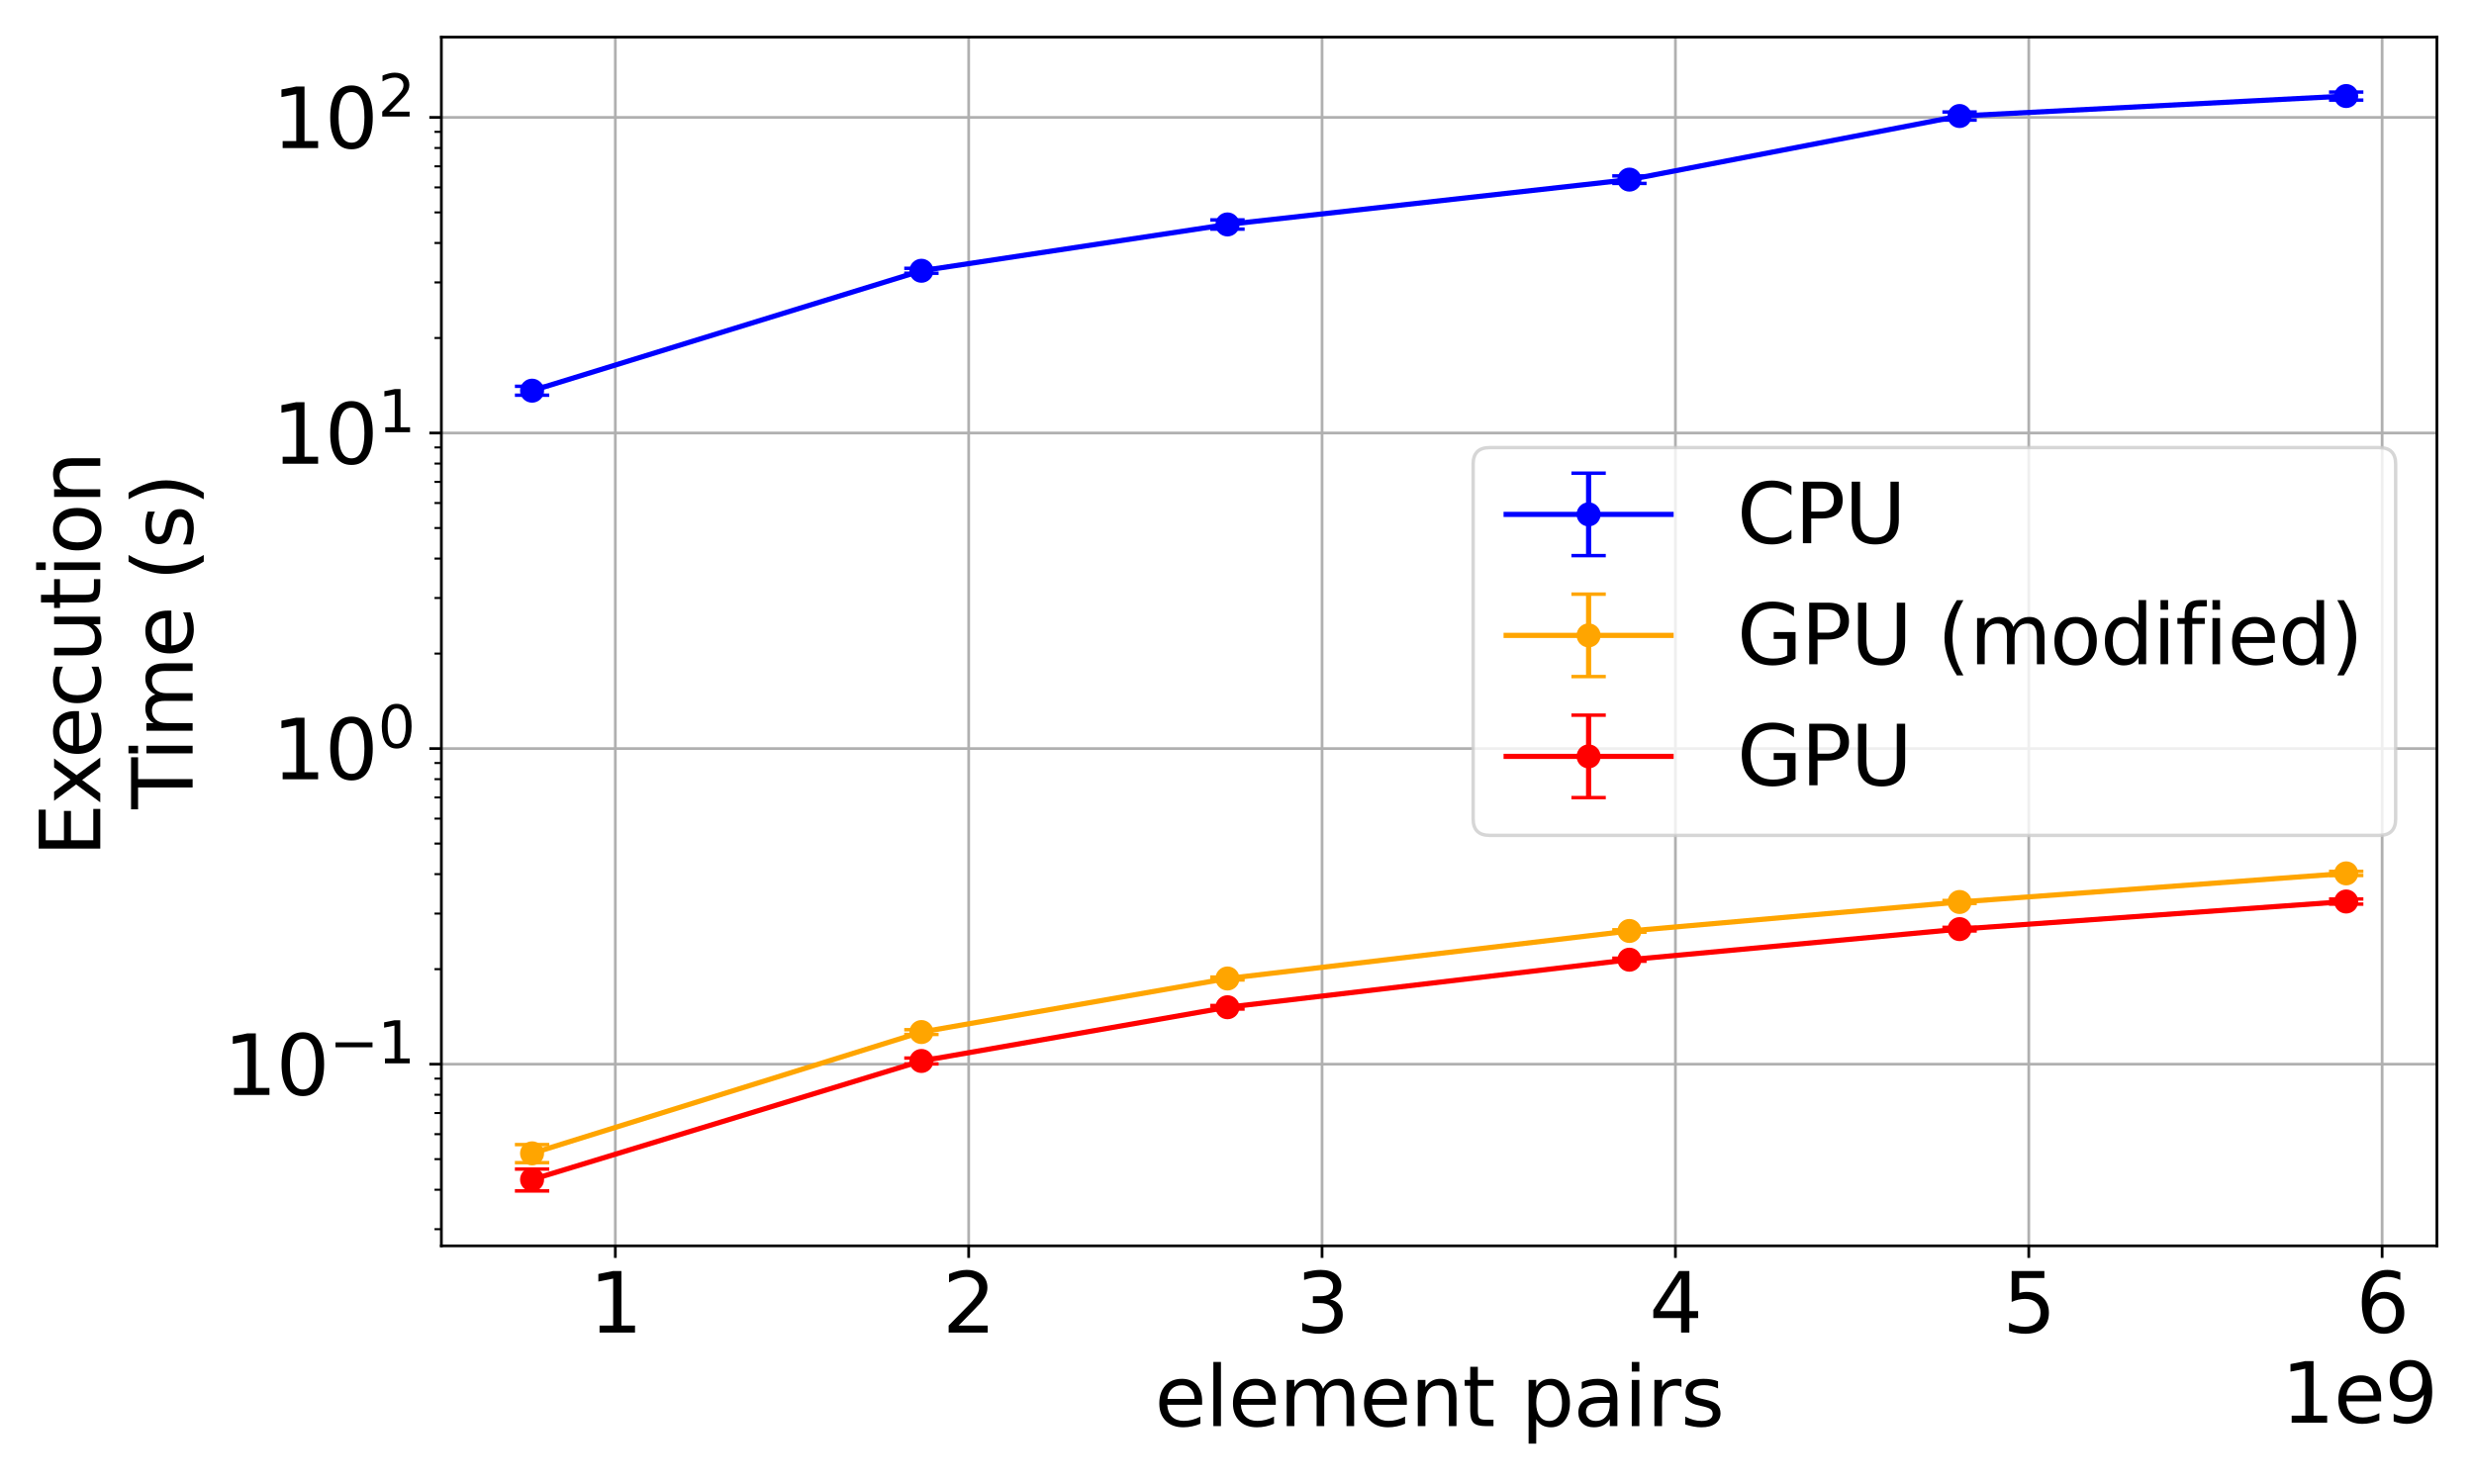 <?xml version="1.0" encoding="utf-8" standalone="no"?>
<!DOCTYPE svg PUBLIC "-//W3C//DTD SVG 1.1//EN"
  "http://www.w3.org/Graphics/SVG/1.1/DTD/svg11.dtd">
<svg xmlns:xlink="http://www.w3.org/1999/xlink" width="720pt" height="432pt" viewBox="0 0 720 432" xmlns="http://www.w3.org/2000/svg" version="1.1">
 <defs>
  <style type="text/css">*{stroke-linejoin: round; stroke-linecap: butt}</style>
 </defs>
 <g id="figure_1">
  <g id="patch_1">
   <path d="M 0 432 
L 720 432 
L 720 0 
L 0 0 
z
" style="fill: #ffffff"/>
  </g>
  <g id="axes_1">
   <g id="patch_2">
    <path d="M 128.45 362.68 
L 709.2 362.68 
L 709.2 10.8 
L 128.45 10.8 
z
" style="fill: #ffffff"/>
   </g>
   <g id="matplotlib.axis_1">
    <g id="xtick_1">
     <g id="line2d_1">
      <path d="M 179.075 362.68 
L 179.075 10.8 
" clip-path="url(#p9f7e5d0708)" style="fill: none; stroke: #b0b0b0; stroke-width: 0.8; stroke-linecap: square"/>
     </g>
     <g id="line2d_2">
      <defs>
       <path id="m75910808a1" d="M 0 0 
L 0 3.5 
" style="stroke: #000000; stroke-width: 0.8"/>
      </defs>
      <g>
       <use xlink:href="#m75910808a1" x="179.075" y="362.68" style="stroke: #000000; stroke-width: 0.8"/>
      </g>
     </g>
     <g id="text_1">
      <!-- 1 -->
      <g transform="translate(171.44 387.916) scale(0.24 -0.24)">
       <defs>
        <path id="DejaVuSans-31" d="M 794 531 
L 1825 531 
L 1825 4091 
L 703 3866 
L 703 4441 
L 1819 4666 
L 2450 4666 
L 2450 531 
L 3481 531 
L 3481 0 
L 794 0 
L 794 531 
z
" transform="scale(0.016)"/>
       </defs>
       <use xlink:href="#DejaVuSans-31"/>
      </g>
     </g>
    </g>
    <g id="xtick_2">
     <g id="line2d_3">
      <path d="M 281.914 362.68 
L 281.914 10.8 
" clip-path="url(#p9f7e5d0708)" style="fill: none; stroke: #b0b0b0; stroke-width: 0.8; stroke-linecap: square"/>
     </g>
     <g id="line2d_4">
      <g>
       <use xlink:href="#m75910808a1" x="281.914" y="362.68" style="stroke: #000000; stroke-width: 0.8"/>
      </g>
     </g>
     <g id="text_2">
      <!-- 2 -->
      <g transform="translate(274.279 387.916) scale(0.24 -0.24)">
       <defs>
        <path id="DejaVuSans-32" d="M 1228 531 
L 3431 531 
L 3431 0 
L 469 0 
L 469 531 
Q 828 903 1448 1529 
Q 2069 2156 2228 2338 
Q 2531 2678 2651 2914 
Q 2772 3150 2772 3378 
Q 2772 3750 2511 3984 
Q 2250 4219 1831 4219 
Q 1534 4219 1204 4116 
Q 875 4013 500 3803 
L 500 4441 
Q 881 4594 1212 4672 
Q 1544 4750 1819 4750 
Q 2544 4750 2975 4387 
Q 3406 4025 3406 3419 
Q 3406 3131 3298 2873 
Q 3191 2616 2906 2266 
Q 2828 2175 2409 1742 
Q 1991 1309 1228 531 
z
" transform="scale(0.016)"/>
       </defs>
       <use xlink:href="#DejaVuSans-32"/>
      </g>
     </g>
    </g>
    <g id="xtick_3">
     <g id="line2d_5">
      <path d="M 384.752 362.68 
L 384.752 10.8 
" clip-path="url(#p9f7e5d0708)" style="fill: none; stroke: #b0b0b0; stroke-width: 0.8; stroke-linecap: square"/>
     </g>
     <g id="line2d_6">
      <g>
       <use xlink:href="#m75910808a1" x="384.752" y="362.68" style="stroke: #000000; stroke-width: 0.8"/>
      </g>
     </g>
     <g id="text_3">
      <!-- 3 -->
      <g transform="translate(377.117 387.916) scale(0.24 -0.24)">
       <defs>
        <path id="DejaVuSans-33" d="M 2597 2516 
Q 3050 2419 3304 2112 
Q 3559 1806 3559 1356 
Q 3559 666 3084 287 
Q 2609 -91 1734 -91 
Q 1441 -91 1130 -33 
Q 819 25 488 141 
L 488 750 
Q 750 597 1062 519 
Q 1375 441 1716 441 
Q 2309 441 2620 675 
Q 2931 909 2931 1356 
Q 2931 1769 2642 2001 
Q 2353 2234 1838 2234 
L 1294 2234 
L 1294 2753 
L 1863 2753 
Q 2328 2753 2575 2939 
Q 2822 3125 2822 3475 
Q 2822 3834 2567 4026 
Q 2313 4219 1838 4219 
Q 1578 4219 1281 4162 
Q 984 4106 628 3988 
L 628 4550 
Q 988 4650 1302 4700 
Q 1616 4750 1894 4750 
Q 2613 4750 3031 4423 
Q 3450 4097 3450 3541 
Q 3450 3153 3228 2886 
Q 3006 2619 2597 2516 
z
" transform="scale(0.016)"/>
       </defs>
       <use xlink:href="#DejaVuSans-33"/>
      </g>
     </g>
    </g>
    <g id="xtick_4">
     <g id="line2d_7">
      <path d="M 487.59 362.68 
L 487.59 10.8 
" clip-path="url(#p9f7e5d0708)" style="fill: none; stroke: #b0b0b0; stroke-width: 0.8; stroke-linecap: square"/>
     </g>
     <g id="line2d_8">
      <g>
       <use xlink:href="#m75910808a1" x="487.59" y="362.68" style="stroke: #000000; stroke-width: 0.8"/>
      </g>
     </g>
     <g id="text_4">
      <!-- 4 -->
      <g transform="translate(479.955 387.916) scale(0.24 -0.24)">
       <defs>
        <path id="DejaVuSans-34" d="M 2419 4116 
L 825 1625 
L 2419 1625 
L 2419 4116 
z
M 2253 4666 
L 3047 4666 
L 3047 1625 
L 3713 1625 
L 3713 1100 
L 3047 1100 
L 3047 0 
L 2419 0 
L 2419 1100 
L 313 1100 
L 313 1709 
L 2253 4666 
z
" transform="scale(0.016)"/>
       </defs>
       <use xlink:href="#DejaVuSans-34"/>
      </g>
     </g>
    </g>
    <g id="xtick_5">
     <g id="line2d_9">
      <path d="M 590.429 362.68 
L 590.429 10.8 
" clip-path="url(#p9f7e5d0708)" style="fill: none; stroke: #b0b0b0; stroke-width: 0.8; stroke-linecap: square"/>
     </g>
     <g id="line2d_10">
      <g>
       <use xlink:href="#m75910808a1" x="590.429" y="362.68" style="stroke: #000000; stroke-width: 0.8"/>
      </g>
     </g>
     <g id="text_5">
      <!-- 5 -->
      <g transform="translate(582.794 387.916) scale(0.24 -0.24)">
       <defs>
        <path id="DejaVuSans-35" d="M 691 4666 
L 3169 4666 
L 3169 4134 
L 1269 4134 
L 1269 2991 
Q 1406 3038 1543 3061 
Q 1681 3084 1819 3084 
Q 2600 3084 3056 2656 
Q 3513 2228 3513 1497 
Q 3513 744 3044 326 
Q 2575 -91 1722 -91 
Q 1428 -91 1123 -41 
Q 819 9 494 109 
L 494 744 
Q 775 591 1075 516 
Q 1375 441 1709 441 
Q 2250 441 2565 725 
Q 2881 1009 2881 1497 
Q 2881 1984 2565 2268 
Q 2250 2553 1709 2553 
Q 1456 2553 1204 2497 
Q 953 2441 691 2322 
L 691 4666 
z
" transform="scale(0.016)"/>
       </defs>
       <use xlink:href="#DejaVuSans-35"/>
      </g>
     </g>
    </g>
    <g id="xtick_6">
     <g id="line2d_11">
      <path d="M 693.267 362.68 
L 693.267 10.8 
" clip-path="url(#p9f7e5d0708)" style="fill: none; stroke: #b0b0b0; stroke-width: 0.8; stroke-linecap: square"/>
     </g>
     <g id="line2d_12">
      <g>
       <use xlink:href="#m75910808a1" x="693.267" y="362.68" style="stroke: #000000; stroke-width: 0.8"/>
      </g>
     </g>
     <g id="text_6">
      <!-- 6 -->
      <g transform="translate(685.632 387.916) scale(0.24 -0.24)">
       <defs>
        <path id="DejaVuSans-36" d="M 2113 2584 
Q 1688 2584 1439 2293 
Q 1191 2003 1191 1497 
Q 1191 994 1439 701 
Q 1688 409 2113 409 
Q 2538 409 2786 701 
Q 3034 994 3034 1497 
Q 3034 2003 2786 2293 
Q 2538 2584 2113 2584 
z
M 3366 4563 
L 3366 3988 
Q 3128 4100 2886 4159 
Q 2644 4219 2406 4219 
Q 1781 4219 1451 3797 
Q 1122 3375 1075 2522 
Q 1259 2794 1537 2939 
Q 1816 3084 2150 3084 
Q 2853 3084 3261 2657 
Q 3669 2231 3669 1497 
Q 3669 778 3244 343 
Q 2819 -91 2113 -91 
Q 1303 -91 875 529 
Q 447 1150 447 2328 
Q 447 3434 972 4092 
Q 1497 4750 2381 4750 
Q 2619 4750 2861 4703 
Q 3103 4656 3366 4563 
z
" transform="scale(0.016)"/>
       </defs>
       <use xlink:href="#DejaVuSans-36"/>
      </g>
     </g>
    </g>
    <g id="text_7">
     <!-- element pairs -->
     <g transform="translate(336.038 415.144) scale(0.24 -0.24)">
      <defs>
       <path id="DejaVuSans-65" d="M 3597 1894 
L 3597 1613 
L 953 1613 
Q 991 1019 1311 708 
Q 1631 397 2203 397 
Q 2534 397 2845 478 
Q 3156 559 3463 722 
L 3463 178 
Q 3153 47 2828 -22 
Q 2503 -91 2169 -91 
Q 1331 -91 842 396 
Q 353 884 353 1716 
Q 353 2575 817 3079 
Q 1281 3584 2069 3584 
Q 2775 3584 3186 3129 
Q 3597 2675 3597 1894 
z
M 3022 2063 
Q 3016 2534 2758 2815 
Q 2500 3097 2075 3097 
Q 1594 3097 1305 2825 
Q 1016 2553 972 2059 
L 3022 2063 
z
" transform="scale(0.016)"/>
       <path id="DejaVuSans-6c" d="M 603 4863 
L 1178 4863 
L 1178 0 
L 603 0 
L 603 4863 
z
" transform="scale(0.016)"/>
       <path id="DejaVuSans-6d" d="M 3328 2828 
Q 3544 3216 3844 3400 
Q 4144 3584 4550 3584 
Q 5097 3584 5394 3201 
Q 5691 2819 5691 2113 
L 5691 0 
L 5113 0 
L 5113 2094 
Q 5113 2597 4934 2840 
Q 4756 3084 4391 3084 
Q 3944 3084 3684 2787 
Q 3425 2491 3425 1978 
L 3425 0 
L 2847 0 
L 2847 2094 
Q 2847 2600 2669 2842 
Q 2491 3084 2119 3084 
Q 1678 3084 1418 2786 
Q 1159 2488 1159 1978 
L 1159 0 
L 581 0 
L 581 3500 
L 1159 3500 
L 1159 2956 
Q 1356 3278 1631 3431 
Q 1906 3584 2284 3584 
Q 2666 3584 2933 3390 
Q 3200 3197 3328 2828 
z
" transform="scale(0.016)"/>
       <path id="DejaVuSans-6e" d="M 3513 2113 
L 3513 0 
L 2938 0 
L 2938 2094 
Q 2938 2591 2744 2837 
Q 2550 3084 2163 3084 
Q 1697 3084 1428 2787 
Q 1159 2491 1159 1978 
L 1159 0 
L 581 0 
L 581 3500 
L 1159 3500 
L 1159 2956 
Q 1366 3272 1645 3428 
Q 1925 3584 2291 3584 
Q 2894 3584 3203 3211 
Q 3513 2838 3513 2113 
z
" transform="scale(0.016)"/>
       <path id="DejaVuSans-74" d="M 1172 4494 
L 1172 3500 
L 2356 3500 
L 2356 3053 
L 1172 3053 
L 1172 1153 
Q 1172 725 1289 603 
Q 1406 481 1766 481 
L 2356 481 
L 2356 0 
L 1766 0 
Q 1100 0 847 248 
Q 594 497 594 1153 
L 594 3053 
L 172 3053 
L 172 3500 
L 594 3500 
L 594 4494 
L 1172 4494 
z
" transform="scale(0.016)"/>
       <path id="DejaVuSans-20" transform="scale(0.016)"/>
       <path id="DejaVuSans-70" d="M 1159 525 
L 1159 -1331 
L 581 -1331 
L 581 3500 
L 1159 3500 
L 1159 2969 
Q 1341 3281 1617 3432 
Q 1894 3584 2278 3584 
Q 2916 3584 3314 3078 
Q 3713 2572 3713 1747 
Q 3713 922 3314 415 
Q 2916 -91 2278 -91 
Q 1894 -91 1617 61 
Q 1341 213 1159 525 
z
M 3116 1747 
Q 3116 2381 2855 2742 
Q 2594 3103 2138 3103 
Q 1681 3103 1420 2742 
Q 1159 2381 1159 1747 
Q 1159 1113 1420 752 
Q 1681 391 2138 391 
Q 2594 391 2855 752 
Q 3116 1113 3116 1747 
z
" transform="scale(0.016)"/>
       <path id="DejaVuSans-61" d="M 2194 1759 
Q 1497 1759 1228 1600 
Q 959 1441 959 1056 
Q 959 750 1161 570 
Q 1363 391 1709 391 
Q 2188 391 2477 730 
Q 2766 1069 2766 1631 
L 2766 1759 
L 2194 1759 
z
M 3341 1997 
L 3341 0 
L 2766 0 
L 2766 531 
Q 2569 213 2275 61 
Q 1981 -91 1556 -91 
Q 1019 -91 701 211 
Q 384 513 384 1019 
Q 384 1609 779 1909 
Q 1175 2209 1959 2209 
L 2766 2209 
L 2766 2266 
Q 2766 2663 2505 2880 
Q 2244 3097 1772 3097 
Q 1472 3097 1187 3025 
Q 903 2953 641 2809 
L 641 3341 
Q 956 3463 1253 3523 
Q 1550 3584 1831 3584 
Q 2591 3584 2966 3190 
Q 3341 2797 3341 1997 
z
" transform="scale(0.016)"/>
       <path id="DejaVuSans-69" d="M 603 3500 
L 1178 3500 
L 1178 0 
L 603 0 
L 603 3500 
z
M 603 4863 
L 1178 4863 
L 1178 4134 
L 603 4134 
L 603 4863 
z
" transform="scale(0.016)"/>
       <path id="DejaVuSans-72" d="M 2631 2963 
Q 2534 3019 2420 3045 
Q 2306 3072 2169 3072 
Q 1681 3072 1420 2755 
Q 1159 2438 1159 1844 
L 1159 0 
L 581 0 
L 581 3500 
L 1159 3500 
L 1159 2956 
Q 1341 3275 1631 3429 
Q 1922 3584 2338 3584 
Q 2397 3584 2469 3576 
Q 2541 3569 2628 3553 
L 2631 2963 
z
" transform="scale(0.016)"/>
       <path id="DejaVuSans-73" d="M 2834 3397 
L 2834 2853 
Q 2591 2978 2328 3040 
Q 2066 3103 1784 3103 
Q 1356 3103 1142 2972 
Q 928 2841 928 2578 
Q 928 2378 1081 2264 
Q 1234 2150 1697 2047 
L 1894 2003 
Q 2506 1872 2764 1633 
Q 3022 1394 3022 966 
Q 3022 478 2636 193 
Q 2250 -91 1575 -91 
Q 1294 -91 989 -36 
Q 684 19 347 128 
L 347 722 
Q 666 556 975 473 
Q 1284 391 1588 391 
Q 1994 391 2212 530 
Q 2431 669 2431 922 
Q 2431 1156 2273 1281 
Q 2116 1406 1581 1522 
L 1381 1569 
Q 847 1681 609 1914 
Q 372 2147 372 2553 
Q 372 3047 722 3315 
Q 1072 3584 1716 3584 
Q 2034 3584 2315 3537 
Q 2597 3491 2834 3397 
z
" transform="scale(0.016)"/>
      </defs>
      <use xlink:href="#DejaVuSans-65"/>
      <use xlink:href="#DejaVuSans-6c" x="61.523"/>
      <use xlink:href="#DejaVuSans-65" x="89.307"/>
      <use xlink:href="#DejaVuSans-6d" x="150.83"/>
      <use xlink:href="#DejaVuSans-65" x="248.242"/>
      <use xlink:href="#DejaVuSans-6e" x="309.766"/>
      <use xlink:href="#DejaVuSans-74" x="373.145"/>
      <use xlink:href="#DejaVuSans-20" x="412.354"/>
      <use xlink:href="#DejaVuSans-70" x="444.141"/>
      <use xlink:href="#DejaVuSans-61" x="507.617"/>
      <use xlink:href="#DejaVuSans-69" x="568.896"/>
      <use xlink:href="#DejaVuSans-72" x="596.68"/>
      <use xlink:href="#DejaVuSans-73" x="637.793"/>
     </g>
    </g>
    <g id="text_8">
     <!-- 1e9 -->
     <g transform="translate(663.893 414.144) scale(0.24 -0.24)">
      <defs>
       <path id="DejaVuSans-39" d="M 703 97 
L 703 672 
Q 941 559 1184 500 
Q 1428 441 1663 441 
Q 2288 441 2617 861 
Q 2947 1281 2994 2138 
Q 2813 1869 2534 1725 
Q 2256 1581 1919 1581 
Q 1219 1581 811 2004 
Q 403 2428 403 3163 
Q 403 3881 828 4315 
Q 1253 4750 1959 4750 
Q 2769 4750 3195 4129 
Q 3622 3509 3622 2328 
Q 3622 1225 3098 567 
Q 2575 -91 1691 -91 
Q 1453 -91 1209 -44 
Q 966 3 703 97 
z
M 1959 2075 
Q 2384 2075 2632 2365 
Q 2881 2656 2881 3163 
Q 2881 3666 2632 3958 
Q 2384 4250 1959 4250 
Q 1534 4250 1286 3958 
Q 1038 3666 1038 3163 
Q 1038 2656 1286 2365 
Q 1534 2075 1959 2075 
z
" transform="scale(0.016)"/>
      </defs>
      <use xlink:href="#DejaVuSans-31"/>
      <use xlink:href="#DejaVuSans-65" x="63.623"/>
      <use xlink:href="#DejaVuSans-39" x="125.146"/>
     </g>
    </g>
   </g>
   <g id="matplotlib.axis_2">
    <g id="ytick_1">
     <g id="line2d_13">
      <path d="M 128.45 309.781 
L 709.2 309.781 
" clip-path="url(#p9f7e5d0708)" style="fill: none; stroke: #b0b0b0; stroke-width: 0.8; stroke-linecap: square"/>
     </g>
     <g id="line2d_14">
      <defs>
       <path id="mf31096686c" d="M 0 0 
L -3.5 0 
" style="stroke: #000000; stroke-width: 0.8"/>
      </defs>
      <g>
       <use xlink:href="#mf31096686c" x="128.45" y="309.781" style="stroke: #000000; stroke-width: 0.8"/>
      </g>
     </g>
     <g id="text_9">
      <!-- $\mathdefault{10^{-1}}$ -->
      <g transform="translate(65.05 318.899) scale(0.24 -0.24)">
       <defs>
        <path id="DejaVuSans-30" d="M 2034 4250 
Q 1547 4250 1301 3770 
Q 1056 3291 1056 2328 
Q 1056 1369 1301 889 
Q 1547 409 2034 409 
Q 2525 409 2770 889 
Q 3016 1369 3016 2328 
Q 3016 3291 2770 3770 
Q 2525 4250 2034 4250 
z
M 2034 4750 
Q 2819 4750 3233 4129 
Q 3647 3509 3647 2328 
Q 3647 1150 3233 529 
Q 2819 -91 2034 -91 
Q 1250 -91 836 529 
Q 422 1150 422 2328 
Q 422 3509 836 4129 
Q 1250 4750 2034 4750 
z
" transform="scale(0.016)"/>
        <path id="DejaVuSans-2212" d="M 678 2272 
L 4684 2272 
L 4684 1741 
L 678 1741 
L 678 2272 
z
" transform="scale(0.016)"/>
       </defs>
       <use xlink:href="#DejaVuSans-31" transform="translate(0 0.684)"/>
       <use xlink:href="#DejaVuSans-30" transform="translate(63.623 0.684)"/>
       <use xlink:href="#DejaVuSans-2212" transform="translate(128.203 38.966) scale(0.7)"/>
       <use xlink:href="#DejaVuSans-31" transform="translate(186.855 38.966) scale(0.7)"/>
      </g>
     </g>
    </g>
    <g id="ytick_2">
     <g id="line2d_15">
      <path d="M 128.45 217.913 
L 709.2 217.913 
" clip-path="url(#p9f7e5d0708)" style="fill: none; stroke: #b0b0b0; stroke-width: 0.8; stroke-linecap: square"/>
     </g>
     <g id="line2d_16">
      <g>
       <use xlink:href="#mf31096686c" x="128.45" y="217.913" style="stroke: #000000; stroke-width: 0.8"/>
      </g>
     </g>
     <g id="text_10">
      <!-- $\mathdefault{10^{0}}$ -->
      <g transform="translate(79.21 227.031) scale(0.24 -0.24)">
       <use xlink:href="#DejaVuSans-31" transform="translate(0 0.766)"/>
       <use xlink:href="#DejaVuSans-30" transform="translate(63.623 0.766)"/>
       <use xlink:href="#DejaVuSans-30" transform="translate(128.203 39.047) scale(0.7)"/>
      </g>
     </g>
    </g>
    <g id="ytick_3">
     <g id="line2d_17">
      <path d="M 128.45 126.045 
L 709.2 126.045 
" clip-path="url(#p9f7e5d0708)" style="fill: none; stroke: #b0b0b0; stroke-width: 0.8; stroke-linecap: square"/>
     </g>
     <g id="line2d_18">
      <g>
       <use xlink:href="#mf31096686c" x="128.45" y="126.045" style="stroke: #000000; stroke-width: 0.8"/>
      </g>
     </g>
     <g id="text_11">
      <!-- $\mathdefault{10^{1}}$ -->
      <g transform="translate(79.21 135.163) scale(0.24 -0.24)">
       <use xlink:href="#DejaVuSans-31" transform="translate(0 0.684)"/>
       <use xlink:href="#DejaVuSans-30" transform="translate(63.623 0.684)"/>
       <use xlink:href="#DejaVuSans-31" transform="translate(128.203 38.966) scale(0.7)"/>
      </g>
     </g>
    </g>
    <g id="ytick_4">
     <g id="line2d_19">
      <path d="M 128.45 34.177 
L 709.2 34.177 
" clip-path="url(#p9f7e5d0708)" style="fill: none; stroke: #b0b0b0; stroke-width: 0.8; stroke-linecap: square"/>
     </g>
     <g id="line2d_20">
      <g>
       <use xlink:href="#mf31096686c" x="128.45" y="34.177" style="stroke: #000000; stroke-width: 0.8"/>
      </g>
     </g>
     <g id="text_12">
      <!-- $\mathdefault{10^{2}}$ -->
      <g transform="translate(79.21 43.295) scale(0.24 -0.24)">
       <use xlink:href="#DejaVuSans-31" transform="translate(0 0.766)"/>
       <use xlink:href="#DejaVuSans-30" transform="translate(63.623 0.766)"/>
       <use xlink:href="#DejaVuSans-32" transform="translate(128.203 39.047) scale(0.7)"/>
      </g>
     </g>
    </g>
    <g id="ytick_5">
     <g id="line2d_21">
      <defs>
       <path id="m3d9133b737" d="M 0 0 
L -2 0 
" style="stroke: #000000; stroke-width: 0.6"/>
      </defs>
      <g>
       <use xlink:href="#m3d9133b737" x="128.45" y="357.817" style="stroke: #000000; stroke-width: 0.6"/>
      </g>
     </g>
    </g>
    <g id="ytick_6">
     <g id="line2d_22">
      <g>
       <use xlink:href="#m3d9133b737" x="128.45" y="346.339" style="stroke: #000000; stroke-width: 0.6"/>
      </g>
     </g>
    </g>
    <g id="ytick_7">
     <g id="line2d_23">
      <g>
       <use xlink:href="#m3d9133b737" x="128.45" y="337.436" style="stroke: #000000; stroke-width: 0.6"/>
      </g>
     </g>
    </g>
    <g id="ytick_8">
     <g id="line2d_24">
      <g>
       <use xlink:href="#m3d9133b737" x="128.45" y="330.162" style="stroke: #000000; stroke-width: 0.6"/>
      </g>
     </g>
    </g>
    <g id="ytick_9">
     <g id="line2d_25">
      <g>
       <use xlink:href="#m3d9133b737" x="128.45" y="324.012" style="stroke: #000000; stroke-width: 0.6"/>
      </g>
     </g>
    </g>
    <g id="ytick_10">
     <g id="line2d_26">
      <g>
       <use xlink:href="#m3d9133b737" x="128.45" y="318.684" style="stroke: #000000; stroke-width: 0.6"/>
      </g>
     </g>
    </g>
    <g id="ytick_11">
     <g id="line2d_27">
      <g>
       <use xlink:href="#m3d9133b737" x="128.45" y="313.985" style="stroke: #000000; stroke-width: 0.6"/>
      </g>
     </g>
    </g>
    <g id="ytick_12">
     <g id="line2d_28">
      <g>
       <use xlink:href="#m3d9133b737" x="128.45" y="282.126" style="stroke: #000000; stroke-width: 0.6"/>
      </g>
     </g>
    </g>
    <g id="ytick_13">
     <g id="line2d_29">
      <g>
       <use xlink:href="#m3d9133b737" x="128.45" y="265.949" style="stroke: #000000; stroke-width: 0.6"/>
      </g>
     </g>
    </g>
    <g id="ytick_14">
     <g id="line2d_30">
      <g>
       <use xlink:href="#m3d9133b737" x="128.45" y="254.471" style="stroke: #000000; stroke-width: 0.6"/>
      </g>
     </g>
    </g>
    <g id="ytick_15">
     <g id="line2d_31">
      <g>
       <use xlink:href="#m3d9133b737" x="128.45" y="245.568" style="stroke: #000000; stroke-width: 0.6"/>
      </g>
     </g>
    </g>
    <g id="ytick_16">
     <g id="line2d_32">
      <g>
       <use xlink:href="#m3d9133b737" x="128.45" y="238.294" style="stroke: #000000; stroke-width: 0.6"/>
      </g>
     </g>
    </g>
    <g id="ytick_17">
     <g id="line2d_33">
      <g>
       <use xlink:href="#m3d9133b737" x="128.45" y="232.144" style="stroke: #000000; stroke-width: 0.6"/>
      </g>
     </g>
    </g>
    <g id="ytick_18">
     <g id="line2d_34">
      <g>
       <use xlink:href="#m3d9133b737" x="128.45" y="226.816" style="stroke: #000000; stroke-width: 0.6"/>
      </g>
     </g>
    </g>
    <g id="ytick_19">
     <g id="line2d_35">
      <g>
       <use xlink:href="#m3d9133b737" x="128.45" y="222.117" style="stroke: #000000; stroke-width: 0.6"/>
      </g>
     </g>
    </g>
    <g id="ytick_20">
     <g id="line2d_36">
      <g>
       <use xlink:href="#m3d9133b737" x="128.45" y="190.258" style="stroke: #000000; stroke-width: 0.6"/>
      </g>
     </g>
    </g>
    <g id="ytick_21">
     <g id="line2d_37">
      <g>
       <use xlink:href="#m3d9133b737" x="128.45" y="174.081" style="stroke: #000000; stroke-width: 0.6"/>
      </g>
     </g>
    </g>
    <g id="ytick_22">
     <g id="line2d_38">
      <g>
       <use xlink:href="#m3d9133b737" x="128.45" y="162.603" style="stroke: #000000; stroke-width: 0.6"/>
      </g>
     </g>
    </g>
    <g id="ytick_23">
     <g id="line2d_39">
      <g>
       <use xlink:href="#m3d9133b737" x="128.45" y="153.7" style="stroke: #000000; stroke-width: 0.6"/>
      </g>
     </g>
    </g>
    <g id="ytick_24">
     <g id="line2d_40">
      <g>
       <use xlink:href="#m3d9133b737" x="128.45" y="146.426" style="stroke: #000000; stroke-width: 0.6"/>
      </g>
     </g>
    </g>
    <g id="ytick_25">
     <g id="line2d_41">
      <g>
       <use xlink:href="#m3d9133b737" x="128.45" y="140.276" style="stroke: #000000; stroke-width: 0.6"/>
      </g>
     </g>
    </g>
    <g id="ytick_26">
     <g id="line2d_42">
      <g>
       <use xlink:href="#m3d9133b737" x="128.45" y="134.948" style="stroke: #000000; stroke-width: 0.6"/>
      </g>
     </g>
    </g>
    <g id="ytick_27">
     <g id="line2d_43">
      <g>
       <use xlink:href="#m3d9133b737" x="128.45" y="130.249" style="stroke: #000000; stroke-width: 0.6"/>
      </g>
     </g>
    </g>
    <g id="ytick_28">
     <g id="line2d_44">
      <g>
       <use xlink:href="#m3d9133b737" x="128.45" y="98.39" style="stroke: #000000; stroke-width: 0.6"/>
      </g>
     </g>
    </g>
    <g id="ytick_29">
     <g id="line2d_45">
      <g>
       <use xlink:href="#m3d9133b737" x="128.45" y="82.213" style="stroke: #000000; stroke-width: 0.6"/>
      </g>
     </g>
    </g>
    <g id="ytick_30">
     <g id="line2d_46">
      <g>
       <use xlink:href="#m3d9133b737" x="128.45" y="70.735" style="stroke: #000000; stroke-width: 0.6"/>
      </g>
     </g>
    </g>
    <g id="ytick_31">
     <g id="line2d_47">
      <g>
       <use xlink:href="#m3d9133b737" x="128.45" y="61.832" style="stroke: #000000; stroke-width: 0.6"/>
      </g>
     </g>
    </g>
    <g id="ytick_32">
     <g id="line2d_48">
      <g>
       <use xlink:href="#m3d9133b737" x="128.45" y="54.558" style="stroke: #000000; stroke-width: 0.6"/>
      </g>
     </g>
    </g>
    <g id="ytick_33">
     <g id="line2d_49">
      <g>
       <use xlink:href="#m3d9133b737" x="128.45" y="48.408" style="stroke: #000000; stroke-width: 0.6"/>
      </g>
     </g>
    </g>
    <g id="ytick_34">
     <g id="line2d_50">
      <g>
       <use xlink:href="#m3d9133b737" x="128.45" y="43.08" style="stroke: #000000; stroke-width: 0.6"/>
      </g>
     </g>
    </g>
    <g id="ytick_35">
     <g id="line2d_51">
      <g>
       <use xlink:href="#m3d9133b737" x="128.45" y="38.381" style="stroke: #000000; stroke-width: 0.6"/>
      </g>
     </g>
    </g>
    <g id="text_13">
     <!-- Execution  -->
     <g transform="translate(29.184 249.436) rotate(-90) scale(0.24 -0.24)">
      <defs>
       <path id="DejaVuSans-45" d="M 628 4666 
L 3578 4666 
L 3578 4134 
L 1259 4134 
L 1259 2753 
L 3481 2753 
L 3481 2222 
L 1259 2222 
L 1259 531 
L 3634 531 
L 3634 0 
L 628 0 
L 628 4666 
z
" transform="scale(0.016)"/>
       <path id="DejaVuSans-78" d="M 3513 3500 
L 2247 1797 
L 3578 0 
L 2900 0 
L 1881 1375 
L 863 0 
L 184 0 
L 1544 1831 
L 300 3500 
L 978 3500 
L 1906 2253 
L 2834 3500 
L 3513 3500 
z
" transform="scale(0.016)"/>
       <path id="DejaVuSans-63" d="M 3122 3366 
L 3122 2828 
Q 2878 2963 2633 3030 
Q 2388 3097 2138 3097 
Q 1578 3097 1268 2742 
Q 959 2388 959 1747 
Q 959 1106 1268 751 
Q 1578 397 2138 397 
Q 2388 397 2633 464 
Q 2878 531 3122 666 
L 3122 134 
Q 2881 22 2623 -34 
Q 2366 -91 2075 -91 
Q 1284 -91 818 406 
Q 353 903 353 1747 
Q 353 2603 823 3093 
Q 1294 3584 2113 3584 
Q 2378 3584 2631 3529 
Q 2884 3475 3122 3366 
z
" transform="scale(0.016)"/>
       <path id="DejaVuSans-75" d="M 544 1381 
L 544 3500 
L 1119 3500 
L 1119 1403 
Q 1119 906 1312 657 
Q 1506 409 1894 409 
Q 2359 409 2629 706 
Q 2900 1003 2900 1516 
L 2900 3500 
L 3475 3500 
L 3475 0 
L 2900 0 
L 2900 538 
Q 2691 219 2414 64 
Q 2138 -91 1772 -91 
Q 1169 -91 856 284 
Q 544 659 544 1381 
z
M 1991 3584 
L 1991 3584 
z
" transform="scale(0.016)"/>
       <path id="DejaVuSans-6f" d="M 1959 3097 
Q 1497 3097 1228 2736 
Q 959 2375 959 1747 
Q 959 1119 1226 758 
Q 1494 397 1959 397 
Q 2419 397 2687 759 
Q 2956 1122 2956 1747 
Q 2956 2369 2687 2733 
Q 2419 3097 1959 3097 
z
M 1959 3584 
Q 2709 3584 3137 3096 
Q 3566 2609 3566 1747 
Q 3566 888 3137 398 
Q 2709 -91 1959 -91 
Q 1206 -91 779 398 
Q 353 888 353 1747 
Q 353 2609 779 3096 
Q 1206 3584 1959 3584 
z
" transform="scale(0.016)"/>
      </defs>
      <use xlink:href="#DejaVuSans-45"/>
      <use xlink:href="#DejaVuSans-78" x="63.184"/>
      <use xlink:href="#DejaVuSans-65" x="119.238"/>
      <use xlink:href="#DejaVuSans-63" x="180.762"/>
      <use xlink:href="#DejaVuSans-75" x="235.742"/>
      <use xlink:href="#DejaVuSans-74" x="299.121"/>
      <use xlink:href="#DejaVuSans-69" x="338.33"/>
      <use xlink:href="#DejaVuSans-6f" x="366.113"/>
      <use xlink:href="#DejaVuSans-6e" x="427.295"/>
      <use xlink:href="#DejaVuSans-20" x="490.674"/>
     </g>
     <!-- Time (s) -->
     <g transform="translate(56.059 235.529) rotate(-90) scale(0.24 -0.24)">
      <defs>
       <path id="DejaVuSans-54" d="M -19 4666 
L 3928 4666 
L 3928 4134 
L 2272 4134 
L 2272 0 
L 1638 0 
L 1638 4134 
L -19 4134 
L -19 4666 
z
" transform="scale(0.016)"/>
       <path id="DejaVuSans-28" d="M 1984 4856 
Q 1566 4138 1362 3434 
Q 1159 2731 1159 2009 
Q 1159 1288 1364 580 
Q 1569 -128 1984 -844 
L 1484 -844 
Q 1016 -109 783 600 
Q 550 1309 550 2009 
Q 550 2706 781 3412 
Q 1013 4119 1484 4856 
L 1984 4856 
z
" transform="scale(0.016)"/>
       <path id="DejaVuSans-29" d="M 513 4856 
L 1013 4856 
Q 1481 4119 1714 3412 
Q 1947 2706 1947 2009 
Q 1947 1309 1714 600 
Q 1481 -109 1013 -844 
L 513 -844 
Q 928 -128 1133 580 
Q 1338 1288 1338 2009 
Q 1338 2731 1133 3434 
Q 928 4138 513 4856 
z
" transform="scale(0.016)"/>
      </defs>
      <use xlink:href="#DejaVuSans-54"/>
      <use xlink:href="#DejaVuSans-69" x="57.959"/>
      <use xlink:href="#DejaVuSans-6d" x="85.742"/>
      <use xlink:href="#DejaVuSans-65" x="183.154"/>
      <use xlink:href="#DejaVuSans-20" x="244.678"/>
      <use xlink:href="#DejaVuSans-28" x="276.465"/>
      <use xlink:href="#DejaVuSans-73" x="315.479"/>
      <use xlink:href="#DejaVuSans-29" x="367.578"/>
     </g>
    </g>
   </g>
   <g id="LineCollection_1">
    <path d="M 154.848 115.041 
L 154.848 112.458 
" clip-path="url(#p9f7e5d0708)" style="fill: none; stroke: #0000ff; stroke-width: 1.5"/>
    <path d="M 268.158 79.552 
L 268.158 78.104 
" clip-path="url(#p9f7e5d0708)" style="fill: none; stroke: #0000ff; stroke-width: 1.5"/>
    <path d="M 357.228 66.692 
L 357.228 64.02 
" clip-path="url(#p9f7e5d0708)" style="fill: none; stroke: #0000ff; stroke-width: 1.5"/>
    <path d="M 474.204 53.396 
L 474.204 51.208 
" clip-path="url(#p9f7e5d0708)" style="fill: none; stroke: #0000ff; stroke-width: 1.5"/>
    <path d="M 570.288 34.972 
L 570.288 32.606 
" clip-path="url(#p9f7e5d0708)" style="fill: none; stroke: #0000ff; stroke-width: 1.5"/>
    <path d="M 682.802 29.154 
L 682.802 26.795 
" clip-path="url(#p9f7e5d0708)" style="fill: none; stroke: #0000ff; stroke-width: 1.5"/>
   </g>
   <g id="line2d_52">
    <defs>
     <path id="me54ca98bbd" d="M 5 0 
L -5 -0 
" style="stroke: #0000ff"/>
    </defs>
    <g clip-path="url(#p9f7e5d0708)">
     <use xlink:href="#me54ca98bbd" x="154.848" y="115.041" style="fill: #0000ff; stroke: #0000ff"/>
     <use xlink:href="#me54ca98bbd" x="268.158" y="79.552" style="fill: #0000ff; stroke: #0000ff"/>
     <use xlink:href="#me54ca98bbd" x="357.228" y="66.692" style="fill: #0000ff; stroke: #0000ff"/>
     <use xlink:href="#me54ca98bbd" x="474.204" y="53.396" style="fill: #0000ff; stroke: #0000ff"/>
     <use xlink:href="#me54ca98bbd" x="570.288" y="34.972" style="fill: #0000ff; stroke: #0000ff"/>
     <use xlink:href="#me54ca98bbd" x="682.802" y="29.154" style="fill: #0000ff; stroke: #0000ff"/>
    </g>
   </g>
   <g id="line2d_53">
    <g clip-path="url(#p9f7e5d0708)">
     <use xlink:href="#me54ca98bbd" x="154.848" y="112.458" style="fill: #0000ff; stroke: #0000ff"/>
     <use xlink:href="#me54ca98bbd" x="268.158" y="78.104" style="fill: #0000ff; stroke: #0000ff"/>
     <use xlink:href="#me54ca98bbd" x="357.228" y="64.02" style="fill: #0000ff; stroke: #0000ff"/>
     <use xlink:href="#me54ca98bbd" x="474.204" y="51.208" style="fill: #0000ff; stroke: #0000ff"/>
     <use xlink:href="#me54ca98bbd" x="570.288" y="32.606" style="fill: #0000ff; stroke: #0000ff"/>
     <use xlink:href="#me54ca98bbd" x="682.802" y="26.795" style="fill: #0000ff; stroke: #0000ff"/>
    </g>
   </g>
   <g id="LineCollection_2">
    <path d="M 154.848 338.459 
L 154.848 333.203 
" clip-path="url(#p9f7e5d0708)" style="fill: none; stroke: #ffa500; stroke-width: 1.5"/>
    <path d="M 268.158 301.131 
L 268.158 299.75 
" clip-path="url(#p9f7e5d0708)" style="fill: none; stroke: #ffa500; stroke-width: 1.5"/>
    <path d="M 357.228 285.266 
L 357.228 284.427 
" clip-path="url(#p9f7e5d0708)" style="fill: none; stroke: #ffa500; stroke-width: 1.5"/>
    <path d="M 474.204 271.367 
L 474.204 270.658 
" clip-path="url(#p9f7e5d0708)" style="fill: none; stroke: #ffa500; stroke-width: 1.5"/>
    <path d="M 570.288 263.01 
L 570.288 262.142 
" clip-path="url(#p9f7e5d0708)" style="fill: none; stroke: #ffa500; stroke-width: 1.5"/>
    <path d="M 682.802 254.862 
L 682.802 253.642 
" clip-path="url(#p9f7e5d0708)" style="fill: none; stroke: #ffa500; stroke-width: 1.5"/>
   </g>
   <g id="line2d_54">
    <defs>
     <path id="mbd6cb9bdd8" d="M 5 0 
L -5 -0 
" style="stroke: #ffa500"/>
    </defs>
    <g clip-path="url(#p9f7e5d0708)">
     <use xlink:href="#mbd6cb9bdd8" x="154.848" y="338.459" style="fill: #ffa500; stroke: #ffa500"/>
     <use xlink:href="#mbd6cb9bdd8" x="268.158" y="301.131" style="fill: #ffa500; stroke: #ffa500"/>
     <use xlink:href="#mbd6cb9bdd8" x="357.228" y="285.266" style="fill: #ffa500; stroke: #ffa500"/>
     <use xlink:href="#mbd6cb9bdd8" x="474.204" y="271.367" style="fill: #ffa500; stroke: #ffa500"/>
     <use xlink:href="#mbd6cb9bdd8" x="570.288" y="263.01" style="fill: #ffa500; stroke: #ffa500"/>
     <use xlink:href="#mbd6cb9bdd8" x="682.802" y="254.862" style="fill: #ffa500; stroke: #ffa500"/>
    </g>
   </g>
   <g id="line2d_55">
    <g clip-path="url(#p9f7e5d0708)">
     <use xlink:href="#mbd6cb9bdd8" x="154.848" y="333.203" style="fill: #ffa500; stroke: #ffa500"/>
     <use xlink:href="#mbd6cb9bdd8" x="268.158" y="299.75" style="fill: #ffa500; stroke: #ffa500"/>
     <use xlink:href="#mbd6cb9bdd8" x="357.228" y="284.427" style="fill: #ffa500; stroke: #ffa500"/>
     <use xlink:href="#mbd6cb9bdd8" x="474.204" y="270.658" style="fill: #ffa500; stroke: #ffa500"/>
     <use xlink:href="#mbd6cb9bdd8" x="570.288" y="262.142" style="fill: #ffa500; stroke: #ffa500"/>
     <use xlink:href="#mbd6cb9bdd8" x="682.802" y="253.642" style="fill: #ffa500; stroke: #ffa500"/>
    </g>
   </g>
   <g id="LineCollection_3">
    <path d="M 154.848 346.685 
L 154.848 340.317 
" clip-path="url(#p9f7e5d0708)" style="fill: none; stroke: #ff0000; stroke-width: 1.5"/>
    <path d="M 268.158 309.713 
L 268.158 308.008 
" clip-path="url(#p9f7e5d0708)" style="fill: none; stroke: #ff0000; stroke-width: 1.5"/>
    <path d="M 357.228 293.733 
L 357.228 292.698 
" clip-path="url(#p9f7e5d0708)" style="fill: none; stroke: #ff0000; stroke-width: 1.5"/>
    <path d="M 474.204 279.815 
L 474.204 278.941 
" clip-path="url(#p9f7e5d0708)" style="fill: none; stroke: #ff0000; stroke-width: 1.5"/>
    <path d="M 570.288 271.003 
L 570.288 269.945 
" clip-path="url(#p9f7e5d0708)" style="fill: none; stroke: #ff0000; stroke-width: 1.5"/>
    <path d="M 682.802 263.189 
L 682.802 261.69 
" clip-path="url(#p9f7e5d0708)" style="fill: none; stroke: #ff0000; stroke-width: 1.5"/>
   </g>
   <g id="line2d_56">
    <defs>
     <path id="m018e2772fd" d="M 5 0 
L -5 -0 
" style="stroke: #ff0000"/>
    </defs>
    <g clip-path="url(#p9f7e5d0708)">
     <use xlink:href="#m018e2772fd" x="154.848" y="346.685" style="fill: #ff0000; stroke: #ff0000"/>
     <use xlink:href="#m018e2772fd" x="268.158" y="309.713" style="fill: #ff0000; stroke: #ff0000"/>
     <use xlink:href="#m018e2772fd" x="357.228" y="293.733" style="fill: #ff0000; stroke: #ff0000"/>
     <use xlink:href="#m018e2772fd" x="474.204" y="279.815" style="fill: #ff0000; stroke: #ff0000"/>
     <use xlink:href="#m018e2772fd" x="570.288" y="271.003" style="fill: #ff0000; stroke: #ff0000"/>
     <use xlink:href="#m018e2772fd" x="682.802" y="263.189" style="fill: #ff0000; stroke: #ff0000"/>
    </g>
   </g>
   <g id="line2d_57">
    <g clip-path="url(#p9f7e5d0708)">
     <use xlink:href="#m018e2772fd" x="154.848" y="340.317" style="fill: #ff0000; stroke: #ff0000"/>
     <use xlink:href="#m018e2772fd" x="268.158" y="308.008" style="fill: #ff0000; stroke: #ff0000"/>
     <use xlink:href="#m018e2772fd" x="357.228" y="292.698" style="fill: #ff0000; stroke: #ff0000"/>
     <use xlink:href="#m018e2772fd" x="474.204" y="278.941" style="fill: #ff0000; stroke: #ff0000"/>
     <use xlink:href="#m018e2772fd" x="570.288" y="269.945" style="fill: #ff0000; stroke: #ff0000"/>
     <use xlink:href="#m018e2772fd" x="682.802" y="261.69" style="fill: #ff0000; stroke: #ff0000"/>
    </g>
   </g>
   <g id="line2d_58">
    <path d="M 154.848 113.729 
L 268.158 78.821 
L 357.228 65.334 
L 474.204 52.287 
L 570.288 33.772 
L 682.802 27.957 
" clip-path="url(#p9f7e5d0708)" style="fill: none; stroke: #0000ff; stroke-width: 1.5; stroke-linecap: square"/>
    <defs>
     <path id="m5960956aaf" d="M 0 3 
C 0.796 3 1.559 2.684 2.121 2.121 
C 2.684 1.559 3 0.796 3 0 
C 3 -0.796 2.684 -1.559 2.121 -2.121 
C 1.559 -2.684 0.796 -3 0 -3 
C -0.796 -3 -1.559 -2.684 -2.121 -2.121 
C -2.684 -1.559 -3 -0.796 -3 0 
C -3 0.796 -2.684 1.559 -2.121 2.121 
C -1.559 2.684 -0.796 3 0 3 
z
" style="stroke: #0000ff"/>
    </defs>
    <g clip-path="url(#p9f7e5d0708)">
     <use xlink:href="#m5960956aaf" x="154.848" y="113.729" style="fill: #0000ff; stroke: #0000ff"/>
     <use xlink:href="#m5960956aaf" x="268.158" y="78.821" style="fill: #0000ff; stroke: #0000ff"/>
     <use xlink:href="#m5960956aaf" x="357.228" y="65.334" style="fill: #0000ff; stroke: #0000ff"/>
     <use xlink:href="#m5960956aaf" x="474.204" y="52.287" style="fill: #0000ff; stroke: #0000ff"/>
     <use xlink:href="#m5960956aaf" x="570.288" y="33.772" style="fill: #0000ff; stroke: #0000ff"/>
     <use xlink:href="#m5960956aaf" x="682.802" y="27.957" style="fill: #0000ff; stroke: #0000ff"/>
    </g>
   </g>
   <g id="line2d_59">
    <path d="M 154.848 335.744 
L 268.158 300.435 
L 357.228 284.845 
L 474.204 271.011 
L 570.288 262.574 
L 682.802 254.247 
" clip-path="url(#p9f7e5d0708)" style="fill: none; stroke: #ffa500; stroke-width: 1.5; stroke-linecap: square"/>
    <defs>
     <path id="m02adf8408c" d="M 0 3 
C 0.796 3 1.559 2.684 2.121 2.121 
C 2.684 1.559 3 0.796 3 0 
C 3 -0.796 2.684 -1.559 2.121 -2.121 
C 1.559 -2.684 0.796 -3 0 -3 
C -0.796 -3 -1.559 -2.684 -2.121 -2.121 
C -2.684 -1.559 -3 -0.796 -3 0 
C -3 0.796 -2.684 1.559 -2.121 2.121 
C -1.559 2.684 -0.796 3 0 3 
z
" style="stroke: #ffa500"/>
    </defs>
    <g clip-path="url(#p9f7e5d0708)">
     <use xlink:href="#m02adf8408c" x="154.848" y="335.744" style="fill: #ffa500; stroke: #ffa500"/>
     <use xlink:href="#m02adf8408c" x="268.158" y="300.435" style="fill: #ffa500; stroke: #ffa500"/>
     <use xlink:href="#m02adf8408c" x="357.228" y="284.845" style="fill: #ffa500; stroke: #ffa500"/>
     <use xlink:href="#m02adf8408c" x="474.204" y="271.011" style="fill: #ffa500; stroke: #ffa500"/>
     <use xlink:href="#m02adf8408c" x="570.288" y="262.574" style="fill: #ffa500; stroke: #ffa500"/>
     <use xlink:href="#m02adf8408c" x="682.802" y="254.247" style="fill: #ffa500; stroke: #ffa500"/>
    </g>
   </g>
   <g id="line2d_60">
    <path d="M 154.848 343.374 
L 268.158 308.851 
L 357.228 293.212 
L 474.204 279.376 
L 570.288 270.471 
L 682.802 262.432 
" clip-path="url(#p9f7e5d0708)" style="fill: none; stroke: #ff0000; stroke-width: 1.5; stroke-linecap: square"/>
    <defs>
     <path id="m910dda44f8" d="M 0 3 
C 0.796 3 1.559 2.684 2.121 2.121 
C 2.684 1.559 3 0.796 3 0 
C 3 -0.796 2.684 -1.559 2.121 -2.121 
C 1.559 -2.684 0.796 -3 0 -3 
C -0.796 -3 -1.559 -2.684 -2.121 -2.121 
C -2.684 -1.559 -3 -0.796 -3 0 
C -3 0.796 -2.684 1.559 -2.121 2.121 
C -1.559 2.684 -0.796 3 0 3 
z
" style="stroke: #ff0000"/>
    </defs>
    <g clip-path="url(#p9f7e5d0708)">
     <use xlink:href="#m910dda44f8" x="154.848" y="343.374" style="fill: #ff0000; stroke: #ff0000"/>
     <use xlink:href="#m910dda44f8" x="268.158" y="308.851" style="fill: #ff0000; stroke: #ff0000"/>
     <use xlink:href="#m910dda44f8" x="357.228" y="293.212" style="fill: #ff0000; stroke: #ff0000"/>
     <use xlink:href="#m910dda44f8" x="474.204" y="279.376" style="fill: #ff0000; stroke: #ff0000"/>
     <use xlink:href="#m910dda44f8" x="570.288" y="270.471" style="fill: #ff0000; stroke: #ff0000"/>
     <use xlink:href="#m910dda44f8" x="682.802" y="262.432" style="fill: #ff0000; stroke: #ff0000"/>
    </g>
   </g>
   <g id="patch_3">
    <path d="M 128.45 362.68 
L 128.45 10.8 
" style="fill: none; stroke: #000000; stroke-width: 0.8; stroke-linejoin: miter; stroke-linecap: square"/>
   </g>
   <g id="patch_4">
    <path d="M 709.2 362.68 
L 709.2 10.8 
" style="fill: none; stroke: #000000; stroke-width: 0.8; stroke-linejoin: miter; stroke-linecap: square"/>
   </g>
   <g id="patch_5">
    <path d="M 128.45 362.68 
L 709.2 362.68 
" style="fill: none; stroke: #000000; stroke-width: 0.8; stroke-linejoin: miter; stroke-linecap: square"/>
   </g>
   <g id="patch_6">
    <path d="M 128.45 10.8 
L 709.2 10.8 
" style="fill: none; stroke: #000000; stroke-width: 0.8; stroke-linejoin: miter; stroke-linecap: square"/>
   </g>
   <g id="legend_1">
    <g id="patch_7">
     <path d="M 433.526 243.181 
L 692.4 243.181 
Q 697.2 243.181 697.2 238.381 
L 697.2 135.099 
Q 697.2 130.299 692.4 130.299 
L 433.526 130.299 
Q 428.726 130.299 428.726 135.099 
L 428.726 238.381 
Q 428.726 243.181 433.526 243.181 
z
" style="fill: #ffffff; opacity: 0.8; stroke: #cccccc; stroke-linejoin: miter"/>
    </g>
    <g id="LineCollection_4">
     <path d="M 462.326 161.735 
L 462.326 137.735 
" style="fill: none; stroke: #0000ff; stroke-width: 1.5"/>
    </g>
    <g id="line2d_61">
     <g>
      <use xlink:href="#me54ca98bbd" x="462.326" y="161.735" style="fill: #0000ff; stroke: #0000ff"/>
     </g>
    </g>
    <g id="line2d_62">
     <g>
      <use xlink:href="#me54ca98bbd" x="462.326" y="137.735" style="fill: #0000ff; stroke: #0000ff"/>
     </g>
    </g>
    <g id="line2d_63">
     <path d="M 438.326 149.735 
L 486.326 149.735 
" style="fill: none; stroke: #0000ff; stroke-width: 1.5; stroke-linecap: square"/>
    </g>
    <g id="line2d_64">
     <g>
      <use xlink:href="#m5960956aaf" x="462.326" y="149.735" style="fill: #0000ff; stroke: #0000ff"/>
     </g>
    </g>
    <g id="text_14">
     <!-- CPU -->
     <g transform="translate(505.526 158.135) scale(0.24 -0.24)">
      <defs>
       <path id="DejaVuSans-43" d="M 4122 4306 
L 4122 3641 
Q 3803 3938 3442 4084 
Q 3081 4231 2675 4231 
Q 1875 4231 1450 3742 
Q 1025 3253 1025 2328 
Q 1025 1406 1450 917 
Q 1875 428 2675 428 
Q 3081 428 3442 575 
Q 3803 722 4122 1019 
L 4122 359 
Q 3791 134 3420 21 
Q 3050 -91 2638 -91 
Q 1578 -91 968 557 
Q 359 1206 359 2328 
Q 359 3453 968 4101 
Q 1578 4750 2638 4750 
Q 3056 4750 3426 4639 
Q 3797 4528 4122 4306 
z
" transform="scale(0.016)"/>
       <path id="DejaVuSans-50" d="M 1259 4147 
L 1259 2394 
L 2053 2394 
Q 2494 2394 2734 2622 
Q 2975 2850 2975 3272 
Q 2975 3691 2734 3919 
Q 2494 4147 2053 4147 
L 1259 4147 
z
M 628 4666 
L 2053 4666 
Q 2838 4666 3239 4311 
Q 3641 3956 3641 3272 
Q 3641 2581 3239 2228 
Q 2838 1875 2053 1875 
L 1259 1875 
L 1259 0 
L 628 0 
L 628 4666 
z
" transform="scale(0.016)"/>
       <path id="DejaVuSans-55" d="M 556 4666 
L 1191 4666 
L 1191 1831 
Q 1191 1081 1462 751 
Q 1734 422 2344 422 
Q 2950 422 3222 751 
Q 3494 1081 3494 1831 
L 3494 4666 
L 4128 4666 
L 4128 1753 
Q 4128 841 3676 375 
Q 3225 -91 2344 -91 
Q 1459 -91 1007 375 
Q 556 841 556 1753 
L 556 4666 
z
" transform="scale(0.016)"/>
      </defs>
      <use xlink:href="#DejaVuSans-43"/>
      <use xlink:href="#DejaVuSans-50" x="69.824"/>
      <use xlink:href="#DejaVuSans-55" x="130.127"/>
     </g>
    </g>
    <g id="LineCollection_5">
     <path d="M 462.326 196.963 
L 462.326 172.963 
" style="fill: none; stroke: #ffa500; stroke-width: 1.5"/>
    </g>
    <g id="line2d_65">
     <g>
      <use xlink:href="#mbd6cb9bdd8" x="462.326" y="196.963" style="fill: #ffa500; stroke: #ffa500"/>
     </g>
    </g>
    <g id="line2d_66">
     <g>
      <use xlink:href="#mbd6cb9bdd8" x="462.326" y="172.963" style="fill: #ffa500; stroke: #ffa500"/>
     </g>
    </g>
    <g id="line2d_67">
     <path d="M 438.326 184.963 
L 486.326 184.963 
" style="fill: none; stroke: #ffa500; stroke-width: 1.5; stroke-linecap: square"/>
    </g>
    <g id="line2d_68">
     <g>
      <use xlink:href="#m02adf8408c" x="462.326" y="184.963" style="fill: #ffa500; stroke: #ffa500"/>
     </g>
    </g>
    <g id="text_15">
     <!-- GPU (modified) -->
     <g transform="translate(505.526 193.363) scale(0.24 -0.24)">
      <defs>
       <path id="DejaVuSans-47" d="M 3809 666 
L 3809 1919 
L 2778 1919 
L 2778 2438 
L 4434 2438 
L 4434 434 
Q 4069 175 3628 42 
Q 3188 -91 2688 -91 
Q 1594 -91 976 548 
Q 359 1188 359 2328 
Q 359 3472 976 4111 
Q 1594 4750 2688 4750 
Q 3144 4750 3555 4637 
Q 3966 4525 4313 4306 
L 4313 3634 
Q 3963 3931 3569 4081 
Q 3175 4231 2741 4231 
Q 1884 4231 1454 3753 
Q 1025 3275 1025 2328 
Q 1025 1384 1454 906 
Q 1884 428 2741 428 
Q 3075 428 3337 486 
Q 3600 544 3809 666 
z
" transform="scale(0.016)"/>
       <path id="DejaVuSans-64" d="M 2906 2969 
L 2906 4863 
L 3481 4863 
L 3481 0 
L 2906 0 
L 2906 525 
Q 2725 213 2448 61 
Q 2172 -91 1784 -91 
Q 1150 -91 751 415 
Q 353 922 353 1747 
Q 353 2572 751 3078 
Q 1150 3584 1784 3584 
Q 2172 3584 2448 3432 
Q 2725 3281 2906 2969 
z
M 947 1747 
Q 947 1113 1208 752 
Q 1469 391 1925 391 
Q 2381 391 2643 752 
Q 2906 1113 2906 1747 
Q 2906 2381 2643 2742 
Q 2381 3103 1925 3103 
Q 1469 3103 1208 2742 
Q 947 2381 947 1747 
z
" transform="scale(0.016)"/>
       <path id="DejaVuSans-66" d="M 2375 4863 
L 2375 4384 
L 1825 4384 
Q 1516 4384 1395 4259 
Q 1275 4134 1275 3809 
L 1275 3500 
L 2222 3500 
L 2222 3053 
L 1275 3053 
L 1275 0 
L 697 0 
L 697 3053 
L 147 3053 
L 147 3500 
L 697 3500 
L 697 3744 
Q 697 4328 969 4595 
Q 1241 4863 1831 4863 
L 2375 4863 
z
" transform="scale(0.016)"/>
      </defs>
      <use xlink:href="#DejaVuSans-47"/>
      <use xlink:href="#DejaVuSans-50" x="77.49"/>
      <use xlink:href="#DejaVuSans-55" x="137.793"/>
      <use xlink:href="#DejaVuSans-20" x="210.986"/>
      <use xlink:href="#DejaVuSans-28" x="242.773"/>
      <use xlink:href="#DejaVuSans-6d" x="281.787"/>
      <use xlink:href="#DejaVuSans-6f" x="379.199"/>
      <use xlink:href="#DejaVuSans-64" x="440.381"/>
      <use xlink:href="#DejaVuSans-69" x="503.857"/>
      <use xlink:href="#DejaVuSans-66" x="531.641"/>
      <use xlink:href="#DejaVuSans-69" x="566.846"/>
      <use xlink:href="#DejaVuSans-65" x="594.629"/>
      <use xlink:href="#DejaVuSans-64" x="656.152"/>
      <use xlink:href="#DejaVuSans-29" x="719.629"/>
     </g>
    </g>
    <g id="LineCollection_6">
     <path d="M 462.326 232.19 
L 462.326 208.19 
" style="fill: none; stroke: #ff0000; stroke-width: 1.5"/>
    </g>
    <g id="line2d_69">
     <g>
      <use xlink:href="#m018e2772fd" x="462.326" y="232.19" style="fill: #ff0000; stroke: #ff0000"/>
     </g>
    </g>
    <g id="line2d_70">
     <g>
      <use xlink:href="#m018e2772fd" x="462.326" y="208.19" style="fill: #ff0000; stroke: #ff0000"/>
     </g>
    </g>
    <g id="line2d_71">
     <path d="M 438.326 220.19 
L 486.326 220.19 
" style="fill: none; stroke: #ff0000; stroke-width: 1.5; stroke-linecap: square"/>
    </g>
    <g id="line2d_72">
     <g>
      <use xlink:href="#m910dda44f8" x="462.326" y="220.19" style="fill: #ff0000; stroke: #ff0000"/>
     </g>
    </g>
    <g id="text_16">
     <!-- GPU -->
     <g transform="translate(505.526 228.59) scale(0.24 -0.24)">
      <use xlink:href="#DejaVuSans-47"/>
      <use xlink:href="#DejaVuSans-50" x="77.49"/>
      <use xlink:href="#DejaVuSans-55" x="137.793"/>
     </g>
    </g>
   </g>
  </g>
 </g>
 <defs>
  <clipPath id="p9f7e5d0708">
   <rect x="128.45" y="10.8" width="580.75" height="351.88"/>
  </clipPath>
 </defs>
</svg>
